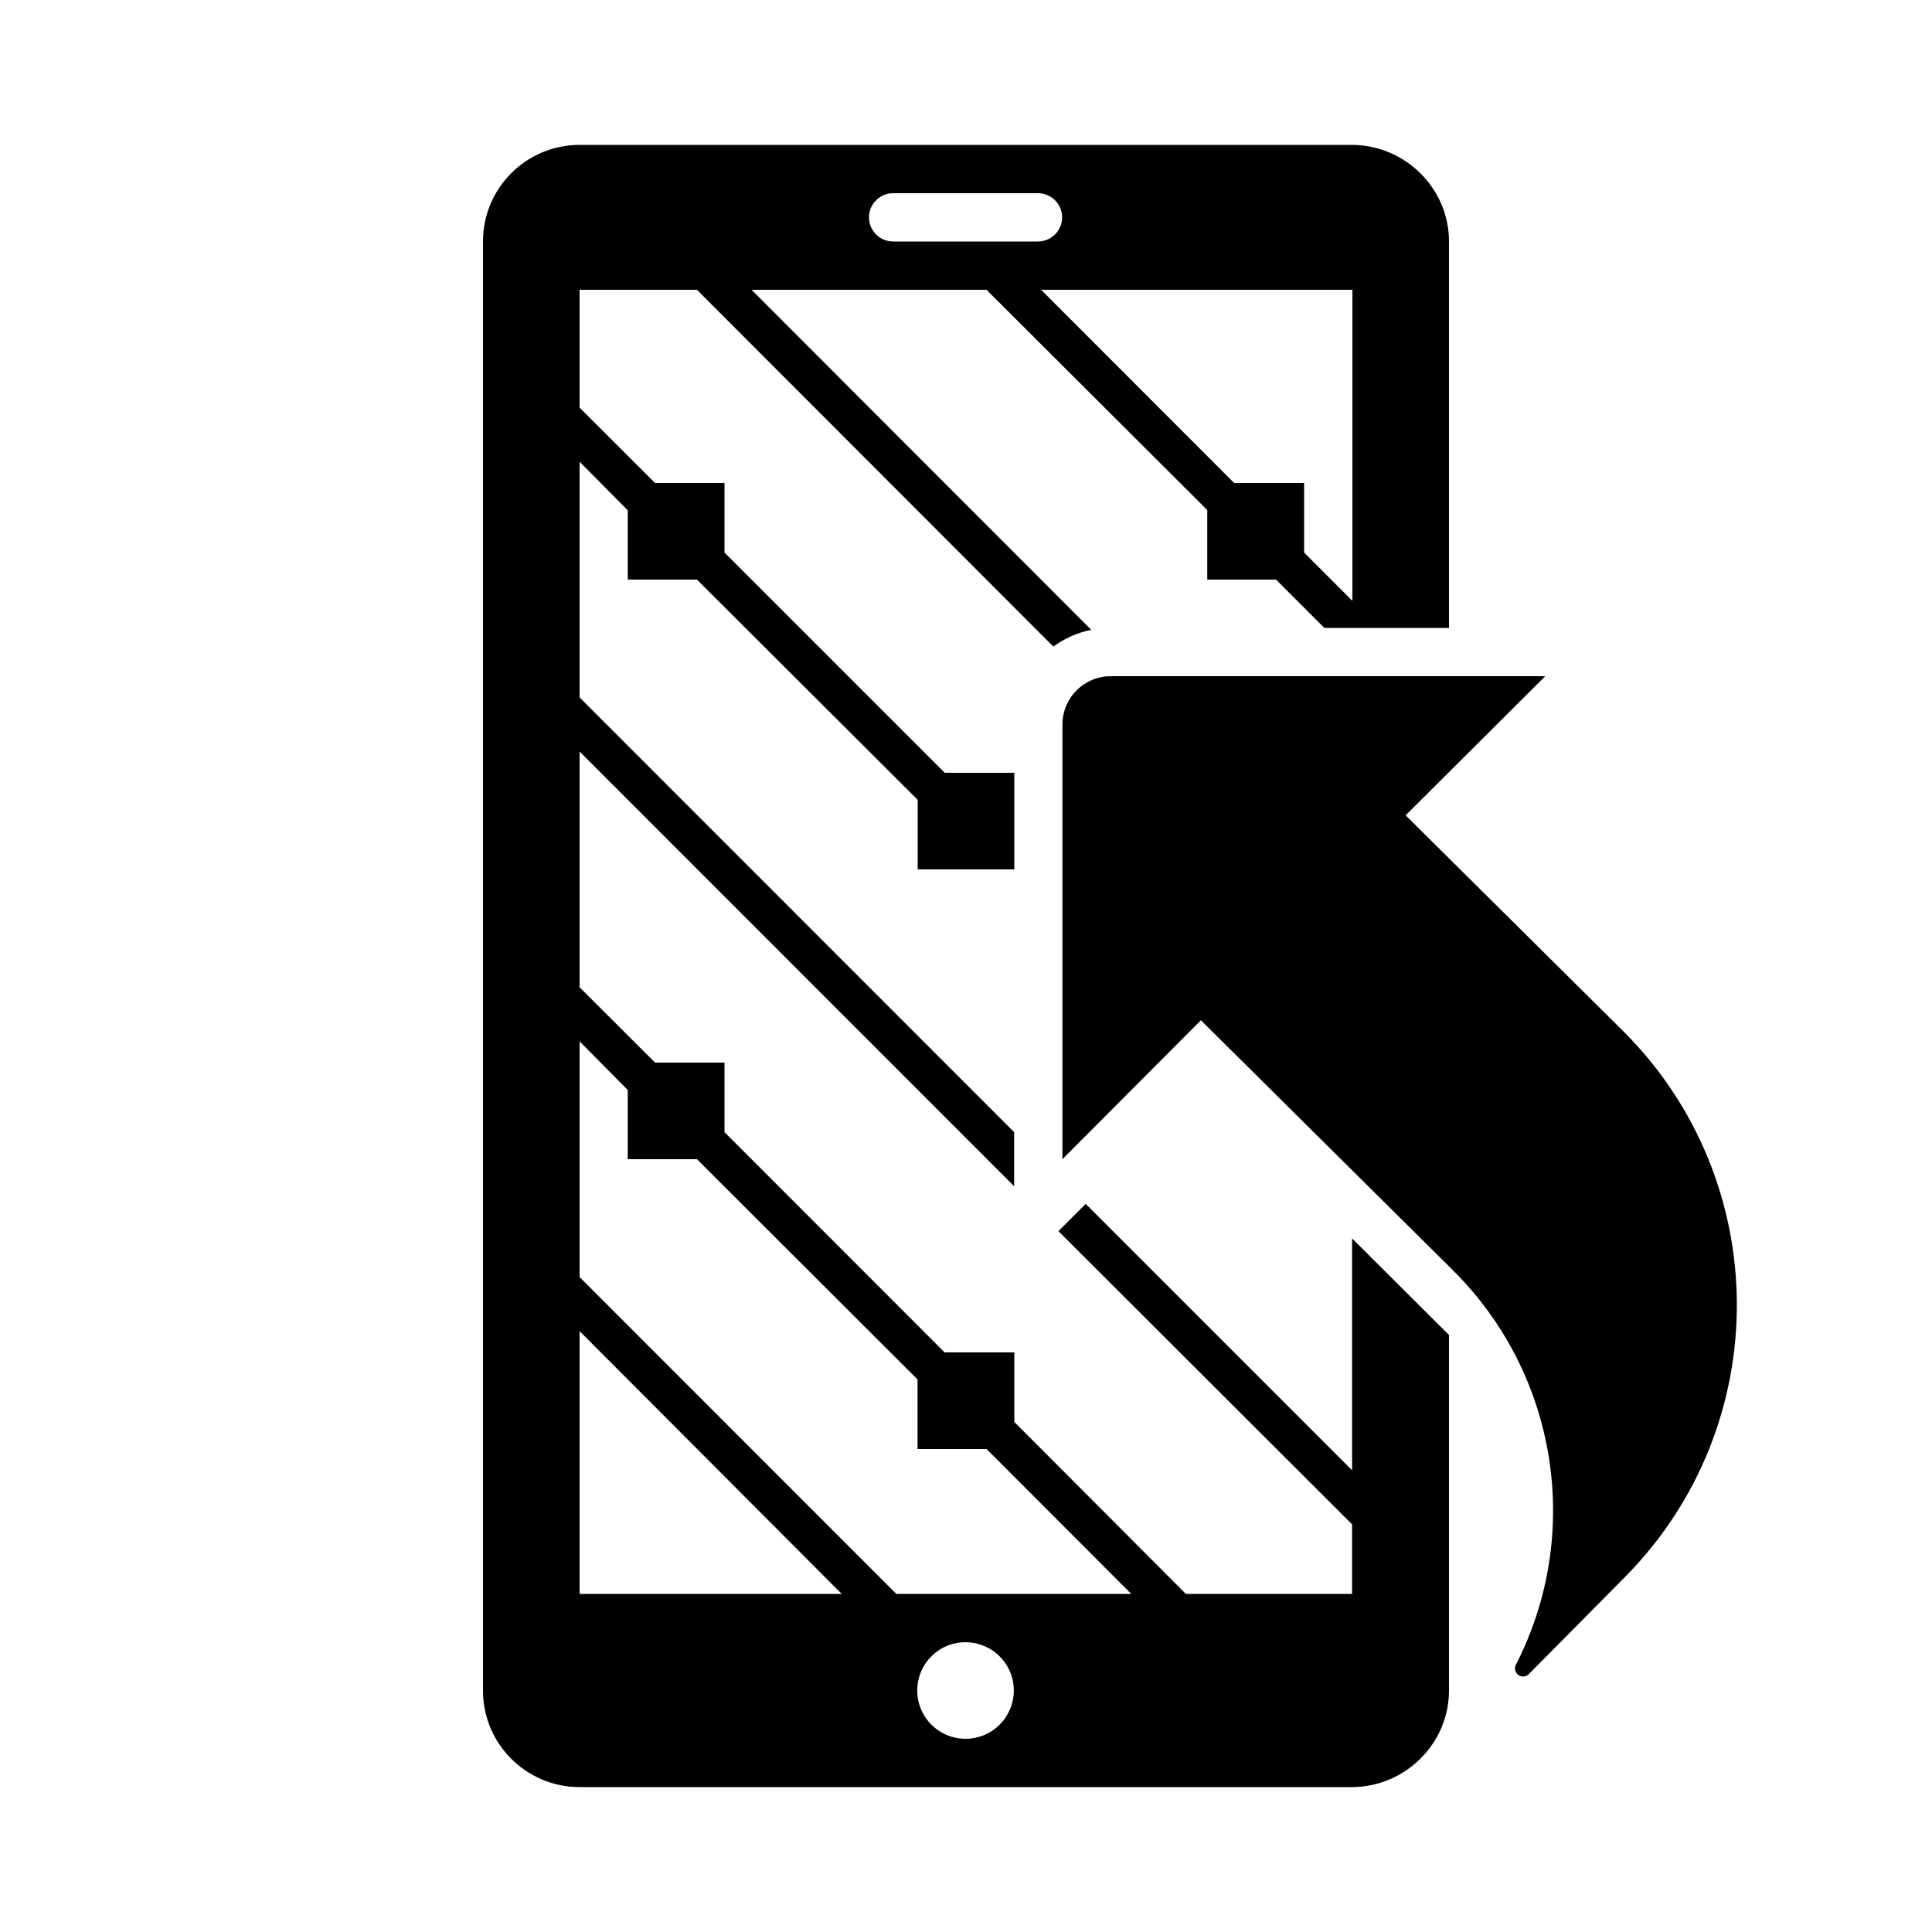 <svg width="24" height="24" viewBox="0 0 24 24" fill="currentColor" xmlns="http://www.w3.org/2000/svg">
<path fill-rule="evenodd" clip-rule="evenodd" d="M20.156 12.801L17.461 10.128L19.196 8.4H13.797C13.466 8.4 13.198 8.669 13.198 9V14.4L14.918 12.674L18.05 15.781C19.349 17.07 19.665 19.051 18.831 20.68C18.808 20.724 18.821 20.778 18.861 20.807C18.901 20.836 18.956 20.832 18.991 20.797L20.186 19.59C22.051 17.707 22.037 14.668 20.156 12.801ZM16.796 15.384V18.264L13.487 14.955L13.148 15.294L16.796 18.936V19.8H14.731L12.6 17.664V16.8H11.734L9 14.064V13.2H8.137L7.2 12.264V9.336L12.598 14.736V14.064L7.2 8.664V5.736L7.798 6.339V7.2H8.658L11.4 9.936V10.8H12.6V9.6H11.736L9 6.864V6H8.137L7.2 5.064V3.6H8.658L13.085 8.032C13.225 7.929 13.386 7.858 13.556 7.824L9.336 3.6H12.255L14.997 6.336V7.2H15.851L16.451 7.8H18V3C18 2.337 17.452 1.8 16.791 1.8H7.198C6.536 1.801 5.999 2.338 6 3V21C5.999 21.662 6.536 22.199 7.198 22.2H16.791C17.452 22.2 18 21.663 18 21V16.584L16.796 15.384ZM16.8 7.464L16.2 6.864V6H15.331L12.933 3.6H16.8V7.464ZM11.095 2.4H12.893C13.059 2.4 13.194 2.534 13.194 2.7C13.194 2.866 13.059 3 12.893 3H11.095C10.93 3 10.795 2.866 10.795 2.7C10.795 2.534 10.93 2.4 11.095 2.4ZM7.2 19.8V16.536L10.456 19.8H7.2ZM11.994 21.6C11.752 21.6 11.533 21.454 11.44 21.23C11.347 21.006 11.398 20.748 11.569 20.576C11.741 20.404 11.999 20.353 12.223 20.446C12.447 20.538 12.594 20.757 12.594 21C12.594 21.159 12.531 21.312 12.418 21.424C12.306 21.537 12.153 21.6 11.994 21.6ZM11.134 19.8L7.2 15.864V12.936L7.798 13.54V14.4H8.658L11.398 17.136V18H12.255L14.053 19.8H11.134Z" fill="currentColor"/>
</svg>
